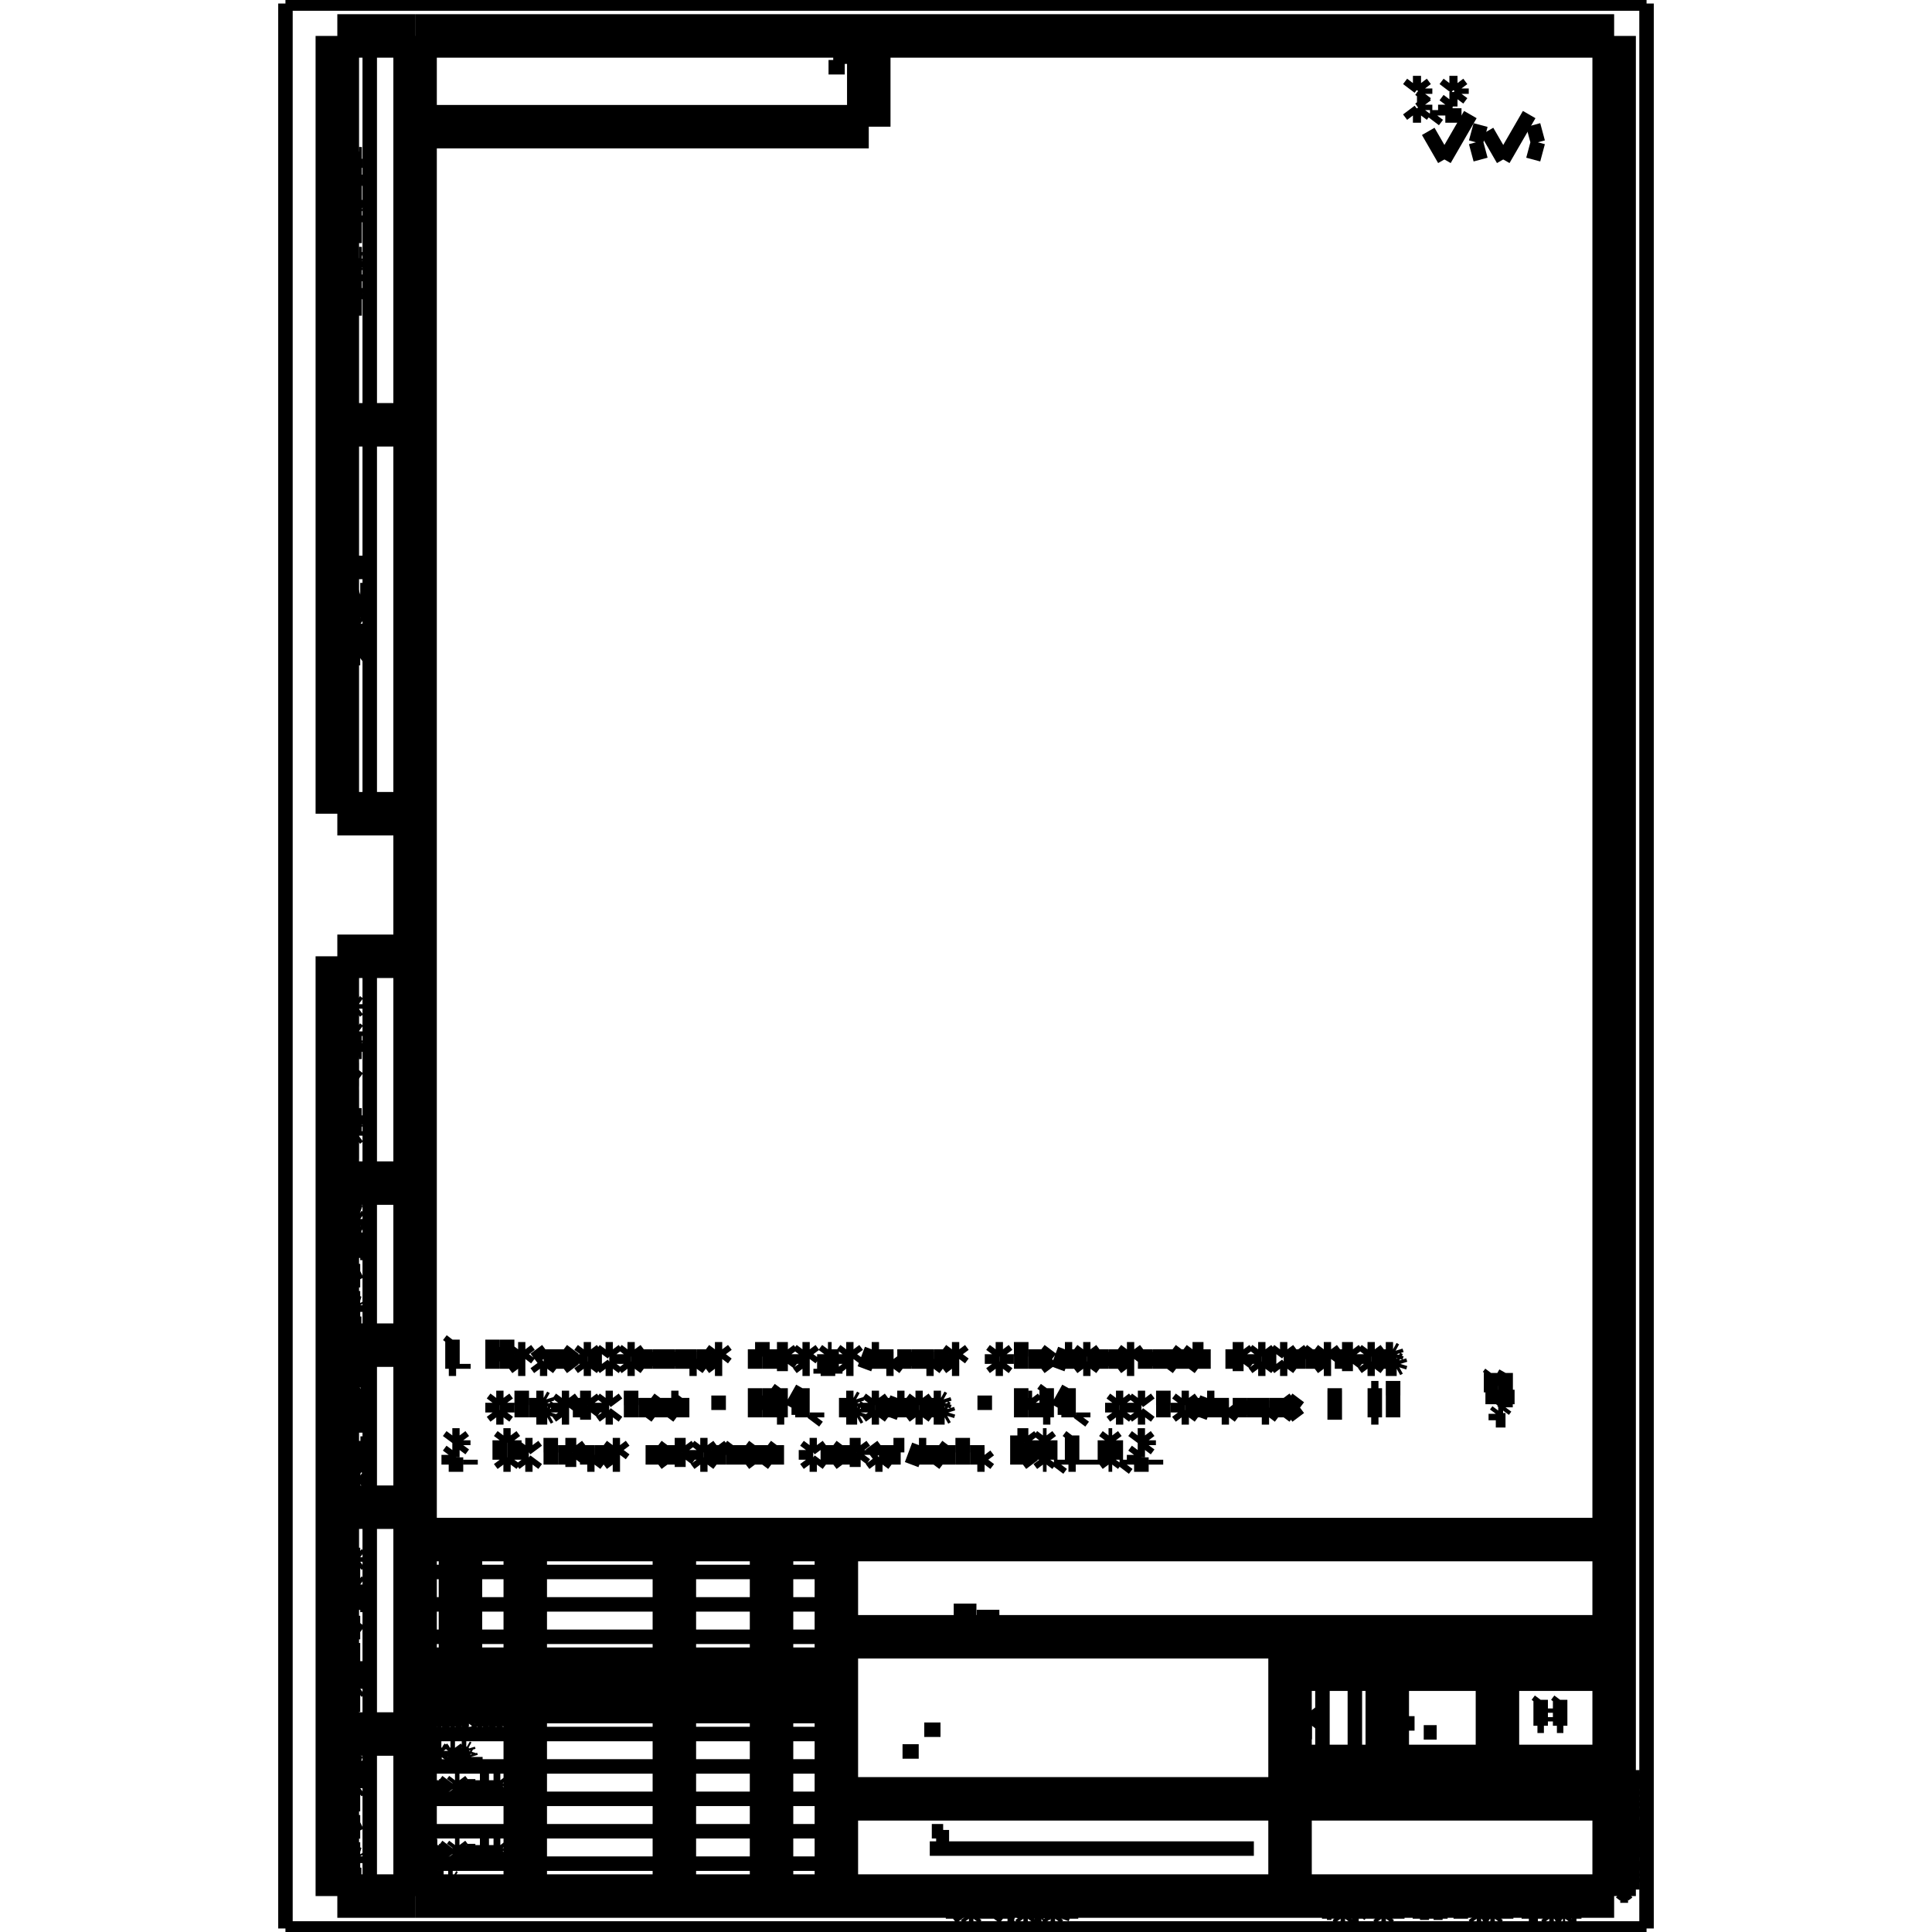 <?xml version="1.0" standalone="no"?><svg xmlns="http://www.w3.org/2000/svg" width="400.000" height="400.000" viewBox="0.0 0.0 400.000 400.000" version="1.1">
  <title>Produce by Acme CAD Converter</title>
  <desc>Produce by Acme CAD Converter</desc>
<g id="0" display="visible">
<g><path d="M85.94 7.44L334.19 7.44"
fill="none" stroke="black" stroke-width="9"/>
</g>
<g><path d="M85.94 7.44L69.84 7.44"
fill="none" stroke="black" stroke-width="9"/>
</g>
<g><path d="M85.94 168.47L69.84 168.47"
fill="none" stroke="black" stroke-width="9"/>
</g>
<g><path d="M85.94 87.95L69.84 87.95"
fill="none" stroke="black" stroke-width="9"/>
</g>
<g><path d="M85.94 197.99L69.84 197.99"
fill="none" stroke="black" stroke-width="9"/>
</g>
<g><path d="M69.84 392.56L69.84 197.99"
fill="none" stroke="black" stroke-width="9"/>
</g>
<g><path d="M85.94 244.95L69.84 244.95"
fill="none" stroke="black" stroke-width="9"/>
</g>
<g><path d="M85.94 278.5L69.84 278.5"
fill="none" stroke="black" stroke-width="9"/>
</g>
<g><path d="M85.94 312.05L69.84 312.05"
fill="none" stroke="black" stroke-width="9"/>
</g>
<g><path d="M85.94 359.01L69.84 359.01"
fill="none" stroke="black" stroke-width="9"/>
</g>
<g><path d="M85.94 392.56L69.84 392.56"
fill="none" stroke="black" stroke-width="9"/>
</g>
<g><path d="M334.19 392.56L85.94 392.56"
fill="none" stroke="black" stroke-width="9"/>
</g>
<g><path d="M95.33 352.3L95.33 318.75"
fill="none" stroke="black" stroke-width="9"/>
</g>
<g><path d="M108.75 392.56L108.75 318.75"
fill="none" stroke="black" stroke-width="9"/>
</g>
<g><path d="M139.62 392.56L139.62 318.75"
fill="none" stroke="black" stroke-width="9"/>
</g>
<g><path d="M159.74 392.56L159.74 318.75"
fill="none" stroke="black" stroke-width="9"/>
</g>
<g><path d="M173.16 392.56L173.16 318.75"
fill="none" stroke="black" stroke-width="9"/>
</g>
<g><path d="M173.16 338.88L85.94 338.88"
fill="none" stroke="black" stroke-width="3"/>
</g>
<g><path d="M173.16 332.17L85.94 332.17"
fill="none" stroke="black" stroke-width="3"/>
</g>
<g><path d="M173.16 325.46L85.94 325.46"
fill="none" stroke="black" stroke-width="3"/>
</g>
<g><path d="M173.16 345.59L85.94 345.59"
fill="none" stroke="black" stroke-width="9"/>
</g>
<g><path d="M173.16 352.3L85.94 352.3"
fill="none" stroke="black" stroke-width="9"/>
</g>
<g><path d="M173.16 359.01L85.94 359.01"
fill="none" stroke="black" stroke-width="3"/>
</g>
<g><path d="M173.16 365.72L85.94 365.72"
fill="none" stroke="black" stroke-width="3"/>
</g>
<g><path d="M173.16 379.14L85.94 379.14"
fill="none" stroke="black" stroke-width="3"/>
</g>
<g><path d="M173.16 385.85L85.94 385.85"
fill="none" stroke="black" stroke-width="3"/>
</g>
<g><path d="M76.55 392.56L76.55 197.99"
fill="none" stroke="black" stroke-width="3"/>
</g>
<g><path d="M160.41 351.27L160.41 350.69M160.41 350.69L162.59 350.69M162.59 350.69L162.59 347.2M162.59 347.2L161.72 347.2M161.72 347.2L160.85 349.53M160.85 349.53L160.85 350.69M160.85 350.69L163.03 350.69M163.03 350.69L163.03 351.27M163.9 350.11L163.9 348.95M163.9 348.95L164.34 348.36M164.34 348.36L165.21 348.36M165.21 348.36L165.65 348.95M165.65 348.95L165.65 348.36M165.65 348.36L165.65 350.69M165.65 350.69L165.65 350.11M165.65 350.11L165.21 350.69M165.21 350.69L164.34 350.69M164.34 350.69L163.9 350.11M167.39 350.69L167.39 348.36M167.39 348.36L166.52 348.36M166.52 348.36L168.26 348.36M169.14 350.11L169.14 348.95M169.14 348.95L169.57 348.36M169.57 348.36L170.44 348.36M170.44 348.36L170.88 348.95M170.88 348.95L170.88 348.36M170.88 348.36L170.88 350.69M170.88 350.69L170.88 350.11M170.88 350.11L170.44 350.69M170.44 350.69L169.57 350.69M169.57 350.69L169.14 350.11"
fill="none" stroke="black" stroke-width="3"/>
</g>
<g><path d="M334.19 338.88L173.16 338.88"
fill="none" stroke="black" stroke-width="9"/>
</g>
<g><path d="M334.19 372.43L173.16 372.43"
fill="none" stroke="black" stroke-width="9"/>
</g>
<g><path d="M267.09 392.56L267.09 338.88"
fill="none" stroke="black" stroke-width="9"/>
</g>
<g><path d="M334.19 345.59L267.09 345.59"
fill="none" stroke="black" stroke-width="9"/>
</g>
<g><path d="M334.19 365.72L267.09 365.72"
fill="none" stroke="black" stroke-width="9"/>
</g>
<g><path d="M334.19 7.44L334.19 392.56"
fill="none" stroke="black" stroke-width="9"/>
</g>
<g><path d="M293.93 372.43L293.93 365.72"
fill="none" stroke="black" stroke-width="9"/>
</g>
<g><path d="M287.22 365.72L287.22 338.88"
fill="none" stroke="black" stroke-width="9"/>
</g>
<g><path d="M310.03 365.72L310.03 338.88"
fill="none" stroke="black" stroke-width="9"/>
</g>
<g><path d="M273.8 365.72L273.8 345.59"
fill="none" stroke="black" stroke-width="3"/>
</g>
<g><path d="M280.51 365.72L280.51 345.59"
fill="none" stroke="black" stroke-width="3"/>
</g>
<g><path d="M59.1 0.73L340.9 0.73"
fill="none" stroke="black" stroke-width="3"/>
</g>
<g><path d="M340.9 0.73L340.9 399.27"
fill="none" stroke="black" stroke-width="3"/>
</g>
<g><path d="M340.9 399.27L59.1 399.27"
fill="none" stroke="black" stroke-width="3"/>
</g>
<g><path d="M76.55 168.47L76.55 7.44"
fill="none" stroke="black" stroke-width="3"/>
</g>
<g><path d="M85.94 392.56L85.94 7.44"
fill="none" stroke="black" stroke-width="9"/>
</g>
<g><path d="M69.84 168.47L69.84 7.44"
fill="none" stroke="black" stroke-width="9"/>
</g>
<g><path d="M59.1 399.27L59.1 0.73"
fill="none" stroke="black" stroke-width="3"/>
</g>
<g><path d="M85.94 26.23L179.87 26.23"
fill="none" stroke="black" stroke-width="9"/>
</g>
<g><path d="M179.87 26.23L179.87 7.44"
fill="none" stroke="black" stroke-width="9"/>
</g>
<g><path d="M334.19 318.75L85.94 318.75"
fill="none" stroke="black" stroke-width="9"/>
</g>
<g><path d="M173.16 372.43L85.94 372.43"
fill="none" stroke="black" stroke-width="3"/>
</g>
<g><path d="M291.08 343.85L291.08 340.1M291.08 340.1L292.02 342.6M292.02 342.6L292.96 340.1M292.96 340.1L292.96 343.85M293.9 343.23L293.9 341.98M293.9 341.98L294.37 341.35M294.37 341.35L295.31 341.35M295.31 341.35L295.78 341.98M295.78 341.98L295.78 341.35M295.78 341.35L295.78 343.85M295.78 343.85L295.78 343.23M295.78 343.23L295.31 343.85M295.31 343.85L294.37 343.85M294.37 343.85L293.9 343.23M298.6 343.23L298.13 343.85M298.13 343.85L297.19 343.85M297.19 343.85L296.72 343.23M296.72 343.23L296.72 341.98M296.72 341.98L297.19 341.35M297.19 341.35L298.13 341.35M298.13 341.35L298.6 341.98M301.41 343.23L300.94 343.85M300.94 343.85L300 343.85M300 343.85L299.54 343.23M299.54 343.23L299.54 341.98M299.54 341.98L300 341.35M300 341.35L300.94 341.35M300.94 341.35L301.41 341.98M302.35 343.23L302.35 341.98M302.35 341.98L302.82 341.35M302.82 341.35L303.76 341.35M303.76 341.35L304.23 341.98M304.23 341.98L304.23 341.35M304.23 341.35L304.23 343.85M304.23 343.85L304.23 343.23M304.23 343.23L303.76 343.85M303.76 343.85L302.82 343.85M302.82 343.85L302.35 343.23"
fill="none" stroke="black" stroke-width="3"/>
</g>
<g><path d="M310.82 343.93L310.82 340.18M310.82 340.18L311.76 342.68M311.76 342.68L312.7 340.18M312.7 340.18L312.7 343.93M313.64 343.31L313.64 342.05M313.64 342.05L314.11 341.43M314.11 341.43L315.04 341.43M315.04 341.43L315.51 342.05M315.51 342.05L315.51 341.43M315.51 341.43L315.51 343.93M315.51 343.93L315.51 343.31M315.51 343.31L315.04 343.93M315.04 343.93L314.11 343.93M314.11 343.93L313.64 343.31M318.33 343.31L317.86 343.93M317.86 343.93L316.92 343.93M316.92 343.93L316.45 343.31M316.45 343.31L316.45 342.05M316.45 342.05L316.92 341.43M316.92 341.43L317.86 341.43M317.86 341.43L318.33 342.05M319.27 343.93L319.27 341.43M319.27 341.43L319.27 343.93M319.27 343.93L320.21 343.93M320.21 343.93L320.21 342.68M320.21 342.68L320.21 343.93M320.21 343.93L321.15 343.93M321.15 343.93L321.15 341.43M323.03 343.93L323.03 341.43M323.03 341.43L322.09 341.43M322.09 341.43L323.97 341.43M324.91 343.31L324.91 342.05M324.91 342.05L325.38 341.43M325.38 341.43L326.32 341.43M326.32 341.43L326.79 342.05M326.79 342.05L326.79 341.43M326.79 341.43L326.79 343.93M326.79 343.93L326.79 343.31M326.79 343.31L326.32 343.93M326.32 343.93L325.38 343.93M325.38 343.93L324.91 343.31M329.13 341.43L327.73 341.43M327.73 341.43L327.73 343.93M327.73 343.93L329.13 343.93M329.13 343.93L329.6 343.31M329.6 343.31L329.13 342.68M329.13 342.68L327.73 342.68"
fill="none" stroke="black" stroke-width="3"/>
</g>
<g><path d="M318.31 352.83L318.98 351.93M318.98 351.93L318.98 357.3M318.31 357.3L319.65 357.3M321 353.72L321 354.61M321 355.51L321 356.4M322.34 352.83L323.01 351.93M323.01 351.93L323.01 357.3M322.34 357.3L323.68 357.3"
fill="none" stroke="black" stroke-width="3"/>
</g>
<g><path d="M294.77 358.67L297.45 358.67"
fill="none" stroke="black" stroke-width="3"/>
</g>
<g><path d="M268.93 358.59L271.62 358.59"
fill="none" stroke="black" stroke-width="3"/>
</g>
<g><path d="M269.34 370.64L269.81 370.64M269.81 370.64L271.22 366.88M271.22 366.88L271.69 366.88M271.69 366.88L271.69 370.64M272.63 368.14L272.63 370.64M272.63 370.64L274.51 368.14M274.51 368.14L274.51 370.64M277.33 370.01L276.86 370.64M276.86 370.64L275.92 370.64M275.92 370.64L275.45 370.01M275.45 370.01L275.45 368.76M275.45 368.76L275.92 368.14M275.92 368.14L276.86 368.14M276.86 368.14L277.33 368.76M279.21 370.64L279.21 368.14M279.21 368.14L278.27 368.14M278.27 368.14L280.14 368.14"
fill="none" stroke="black" stroke-width="3"/>
</g>
<g><path d="M296.11 370.44L296.58 370.44M296.58 370.44L297.99 366.68M297.99 366.68L298.46 366.68M298.46 366.68L298.46 370.44M299.4 367.93L299.4 370.44M299.4 370.44L301.27 367.93M301.27 367.93L301.27 370.44M304.09 369.81L303.62 370.44M303.62 370.44L302.68 370.44M302.68 370.44L302.21 369.81M302.21 369.81L302.21 368.56M302.21 368.56L302.68 367.93M302.68 367.93L303.62 367.93M303.62 367.93L304.09 368.56M305.97 370.44L305.97 367.93M305.97 367.93L305.03 367.93M305.03 367.93L306.91 367.93M307.85 369.81L307.85 368.56M307.85 368.56L308.32 367.93M308.32 367.93L309.26 367.93M309.26 367.93L309.73 368.56M309.73 368.56L309.73 369.81M309.73 369.81L309.26 370.44M309.26 370.44L308.32 370.44M308.32 370.44L307.85 369.81M310.67 370.44L310.67 367.93M310.67 367.93L311.61 367.93M311.61 369.19L310.67 369.19M310.67 369.19L312.08 369.19M312.08 370.44L310.67 370.44M311.61 369.19L311.94 369M311.94 369L312.08 368.56M312.08 368.56L311.94 368.12M311.94 368.12L311.61 367.93M312.08 370.44L312.41 370.26M312.41 370.26L312.55 369.81M312.55 369.81L312.41 369.37M312.41 369.37L312.08 369.19"
fill="none" stroke="black" stroke-width="3"/>
</g>
<g><path d="M270.19 389.86L273.55 389.86"
fill="none" stroke="black" stroke-width="3"/>
</g>
<g><path d="M192.5 382.73L259.6 382.73"
fill="none" stroke="black" stroke-width="3"/>
</g>
<g><path d="M174.71 384.61L177.06 384.61"
fill="none" stroke="black" stroke-width="3"/>
</g>
<g><path d="M192.92 379.14L195.27 379.14"
fill="none" stroke="black" stroke-width="3"/>
</g>
<g><path d="M192.92 389.93L195.27 389.93"
fill="none" stroke="black" stroke-width="3"/>
</g>
<g><path d="M186.86 362.62L190.21 362.62"
fill="none" stroke="black" stroke-width="3"/>
</g>
<g><path d="M197.46 333.51L202.16 333.51"
fill="none" stroke="black" stroke-width="3"/>
</g>
<g><path d="M197.32 397.25L197.32 393.5M199.19 393.5L197.79 395.38M197.79 395.38L197.32 395.38M197.79 395.38L199.19 397.25M200.13 396.63L200.13 395.38M200.13 395.38L200.6 394.75M200.6 394.75L201.54 394.75M201.54 394.75L202.01 395.38M202.01 395.38L202.01 396.63M202.01 396.63L201.54 397.25M201.54 397.25L200.6 397.25M200.6 397.25L200.13 396.63M202.95 397.25L202.95 394.75M202.95 394.75L204.83 394.75M204.83 394.75L204.83 397.25M205.77 394.75L205.77 397.25M205.77 397.25L207.65 394.75M207.65 394.75L207.65 397.25M208.59 397.25L208.59 394.75M208.59 394.75L210 394.75M210 394.75L210.47 395.38M210.47 395.38L210.47 396M210.47 396L210 396.63M210 396.63L208.59 396.63M211.41 396.63L211.41 395.38M211.41 395.38L211.88 394.75M211.88 394.75L212.81 394.75M212.81 394.75L213.28 395.38M213.28 395.38L213.28 396.63M213.28 396.63L212.81 397.25M212.81 397.25L211.88 397.25M211.88 397.25L211.41 396.63M214.22 397.25L214.22 394.75M214.22 394.75L215.16 394.75M215.16 396L214.22 396M214.22 396L215.63 396M215.63 397.25L214.22 397.25M215.16 396L215.5 395.82M215.5 395.82L215.63 395.38M215.63 395.38L215.5 394.93M215.5 394.93L215.16 394.75M215.63 397.25L215.96 397.07M215.96 397.07L216.1 396.63M216.1 396.63L215.96 396.18M215.96 396.18L215.63 396M217.04 396.63L217.04 395.38M217.04 395.38L217.51 394.75M217.51 394.75L218.45 394.75M218.45 394.75L218.92 395.38M218.92 395.38L218.92 394.75M218.92 394.75L218.92 397.25M218.92 397.25L218.92 396.63M218.92 396.63L218.45 397.25M218.45 397.25L217.51 397.25M217.51 397.25L217.04 396.63M219.86 397.25L220.8 394.75M220.8 394.75L221.74 394.75M221.74 394.75L221.74 397.25"
fill="none" stroke="black" stroke-width="3"/>
</g>
<g><path d="M174.9 13.92L171.54 13.92"
fill="none" stroke="black" stroke-width="3"/>
</g>
<g><path d="M74.92 63.87L71.17 63.87M71.17 63.87L71.17 61.99M71.17 61.99L74.92 61.99M73.67 61.05L73.67 59.64M73.67 59.64L73.05 59.17M73.05 59.17L72.42 59.64M72.42 59.64L72.42 60.58M72.42 60.58L73.05 61.05M73.05 61.05L74.3 61.05M74.3 61.05L74.92 60.58M74.92 60.58L74.92 59.64M74.92 58.23L72.42 58.23M72.42 58.23L72.42 56.83M72.42 56.83L73.05 56.36M73.05 56.36L73.67 56.36M73.67 56.36L74.3 56.83M74.3 56.83L74.3 58.23M74.92 55.42L72.42 55.42M72.42 55.42L72.42 54.48M73.67 54.48L73.67 55.42M73.67 55.42L73.67 54.01M74.92 54.01L74.92 55.42M73.67 54.48L73.49 54.15M73.49 54.15L73.05 54.01M73.05 54.01L72.6 54.15M72.6 54.15L72.42 54.48M74.92 54.01L74.74 53.68M74.74 53.68L74.3 53.54M74.3 53.54L73.86 53.68M73.86 53.68L73.67 54.01M74.92 52.6L74.3 52.6M74.92 48.84L72.42 48.84M72.42 48.84L72.42 46.96M72.42 46.96L74.92 46.96M74.92 46.02L72.42 46.02M72.42 46.02L72.42 44.61M72.42 44.61L73.05 44.14M73.05 44.14L73.67 44.14M73.67 44.14L74.3 44.61M74.3 44.61L74.3 46.02M72.42 43.21L74.92 43.21M74.92 43.21L72.42 41.33M72.42 41.33L74.92 41.33M74.92 40.39L72.42 40.39M72.42 40.39L73.67 39.45M73.67 39.45L72.42 38.51M72.42 38.51L74.92 38.51M73.67 37.57L73.67 36.16M73.67 36.16L73.05 35.69M73.05 35.69L72.42 36.16M72.42 36.16L72.42 37.1M72.42 37.1L73.05 37.57M73.05 37.57L74.3 37.57M74.3 37.57L74.92 37.1M74.92 37.1L74.92 36.16M74.92 34.75L72.42 34.75M72.42 34.75L73.67 34.75M73.67 34.75L73.67 32.87M73.67 32.87L72.42 32.87M72.42 32.87L74.92 32.87M74.92 31.93L74.3 31.93"
fill="none" stroke="black" stroke-width="3"/>
</g>
<g><path d="M74.58 134.38L75.21 134.85M75.21 134.85L75.21 135.79M75.21 135.79L74.58 136.26M74.58 136.26L72.08 136.26M72.08 136.26L71.45 135.79M71.45 135.79L71.45 134.85M71.45 134.85L72.08 134.38M75.21 133.44L72.7 133.44M72.7 133.44L72.7 131.56M72.7 131.56L75.21 131.56M75.21 130.63L72.7 130.63M72.7 130.63L72.7 129.22M72.7 129.22L73.33 128.75M73.33 128.75L73.95 128.75M73.95 128.75L74.58 129.22M74.58 129.22L74.58 130.63M74.58 127.81L73.33 127.81M73.33 127.81L72.7 127.34M72.7 127.34L72.7 126.4M72.7 126.4L73.33 125.93M73.33 125.93L72.7 125.93M72.7 125.93L75.21 125.93M75.21 125.93L74.58 125.93M74.58 125.93L75.21 126.4M75.21 126.4L75.21 127.34M75.21 127.34L74.58 127.81M75.21 124.99L72.7 124.99M72.7 124.99L72.7 124.05M73.95 124.05L73.95 124.99M73.95 124.99L73.95 123.58M75.21 123.58L75.21 124.99M73.95 124.05L73.77 123.72M73.77 123.72L73.33 123.58M73.33 123.58L72.89 123.72M72.89 123.72L72.7 124.05M75.21 123.58L75.02 123.25M75.02 123.25L74.58 123.11M74.58 123.11L74.14 123.25M74.14 123.25L73.95 123.58M75.21 122.17L74.58 122.17M75.21 118.41L71.45 118.41M71.45 118.41L75.21 116.54M75.21 116.54L71.45 116.54"
fill="none" stroke="black" stroke-width="3"/>
</g>
<g><path d="M74.26 238.43L70.5 238.43M70.5 238.43L70.5 236.55M70.5 236.55L74.26 236.55M73.64 235.61L72.38 235.61M72.38 235.61L71.76 235.14M71.76 235.14L71.76 234.2M71.76 234.2L72.38 233.73M72.38 233.73L73.64 233.73M73.64 233.73L74.26 234.2M74.26 234.2L74.26 235.14M74.26 235.14L73.64 235.61M74.89 232.8L74.26 232.8M74.26 232.8L74.26 232.33M74.26 232.33L72.38 232.33M72.38 232.33L71.76 231.86M71.76 231.86L71.76 231.39M71.76 231.39L74.26 231.39M74.26 231.39L74.26 232.33M74.26 232.33L74.26 230.92M74.26 230.92L74.89 230.92M74.26 229.98L71.76 229.98M71.76 229.98L71.76 228.1M71.76 228.1L74.26 228.1M74.26 227.16L73.64 227.16M71.76 223.4L74.26 223.4M74.26 223.4L71.76 221.52M71.76 221.52L74.26 221.52M74.89 217.77L74.26 217.77M74.26 217.77L74.26 217.3M74.26 217.3L72.38 217.3M72.38 217.3L71.76 216.83M71.76 216.83L71.76 216.36M71.76 216.36L74.26 216.36M74.26 216.36L74.26 217.3M74.26 217.3L74.26 215.89M74.26 215.89L74.89 215.89M73.64 214.95L72.38 214.95M72.38 214.95L71.76 214.48M71.76 214.48L71.76 213.54M71.76 213.54L72.38 213.07M72.38 213.07L71.76 213.07M71.76 213.07L74.26 213.07M74.26 213.07L73.64 213.07M73.64 213.07L74.26 213.54M74.26 213.54L74.26 214.48M74.26 214.48L73.64 214.95M74.26 211.19L71.76 211.19M71.76 211.19L71.76 212.13M71.76 212.13L71.76 210.25M73.64 209.31L72.38 209.31M72.38 209.31L71.76 208.84M71.76 208.84L71.76 207.9M71.76 207.9L72.38 207.43M72.38 207.43L71.76 207.43M71.76 207.43L74.26 207.43M74.26 207.43L73.64 207.43M73.64 207.43L74.26 207.9M74.26 207.9L74.26 208.84M74.26 208.84L73.64 209.31"
fill="none" stroke="black" stroke-width="3"/>
</g>
<g><path d="M74.58 277.26L72.08 275.38M72.08 275.38L74.58 275.38M74.58 275.38L70.82 275.38M70.82 277.26L74.58 277.26M74.58 274.44L72.08 274.44M72.08 274.44L73.33 274.44M73.33 274.44L73.33 272.56M73.33 272.56L72.08 272.56M72.08 272.56L74.58 272.56M74.58 271.62L72.08 271.62M72.08 271.62L72.08 270.68M73.33 270.68L73.33 271.62M73.33 271.62L73.33 270.21M74.58 270.21L74.58 271.62M73.33 270.68L73.14 270.35M73.14 270.35L72.7 270.21M72.7 270.21L72.26 270.35M72.26 270.35L72.08 270.68M74.58 270.21L74.4 269.88M74.4 269.88L73.95 269.74M73.95 269.74L73.51 269.88M73.51 269.88L73.33 270.21M74.58 268.8L73.95 268.8M74.58 265.05L70.82 265.05M70.82 265.05L74.58 263.17M74.58 263.17L70.82 263.17M75.21 259.41L74.58 259.41M74.58 259.41L74.58 258.94M74.58 258.94L72.7 258.94M72.7 258.94L72.08 258.47M72.08 258.47L72.08 258M72.08 258L74.58 258M74.58 258L74.58 258.94M74.58 258.94L74.58 257.53M74.58 257.53L75.21 257.53M73.95 256.59L74.58 256.12M74.58 256.12L74.58 255.18M74.58 255.18L73.95 254.71M73.95 254.71L72.08 254.71M72.08 254.71L73.33 254.71M73.33 254.71L73.33 255.65M73.33 255.65L72.08 256.59M72.08 252.37L72.08 253.78M72.08 253.78L74.58 253.78M74.58 253.78L74.58 252.37M74.58 252.37L73.95 251.9M73.95 251.9L73.33 252.37M73.33 252.37L73.33 253.78M74.58 250.96L72.08 250.02M72.08 250.02L72.08 249.08M72.08 249.08L74.58 249.08M74.58 248.14L73.95 248.14"
fill="none" stroke="black" stroke-width="3"/>
</g>
<g><path d="M74.58 352.94L70.82 352.94M70.82 352.94L70.82 351.06M70.82 351.06L74.58 351.06M73.95 350.12L72.7 350.12M72.7 350.12L72.08 349.65M72.08 349.65L72.08 348.71M72.08 348.71L72.7 348.24M72.7 348.24L73.95 348.24M73.95 348.24L74.58 348.71M74.58 348.71L74.58 349.65M74.58 349.65L73.95 350.12M75.21 347.3L74.58 347.3M74.58 347.3L74.58 346.83M74.58 346.83L72.7 346.83M72.7 346.83L72.08 346.36M72.08 346.36L72.08 345.9M72.08 345.9L74.58 345.9M74.58 345.9L74.58 346.83M74.58 346.83L74.58 345.43M74.58 345.43L75.21 345.43M74.58 344.49L72.08 344.49M72.08 344.49L72.08 342.61M72.08 342.61L74.58 342.61M74.58 341.67L73.95 341.67M72.08 337.91L74.58 337.91M74.58 337.91L72.08 336.03M72.08 336.03L74.58 336.03M75.21 332.28L74.58 332.28M74.58 332.28L74.58 331.81M74.58 331.81L72.7 331.81M72.7 331.81L72.08 331.34M72.08 331.34L72.08 330.87M72.08 330.87L74.58 330.87M74.58 330.87L74.58 331.81M74.58 331.81L74.58 330.4M74.58 330.4L75.21 330.4M73.95 329.46L72.7 329.46M72.7 329.46L72.08 328.99M72.08 328.99L72.08 328.05M72.08 328.05L72.7 327.58M72.7 327.58L72.08 327.58M72.08 327.58L74.58 327.58M74.58 327.58L73.95 327.58M73.95 327.58L74.58 328.05M74.58 328.05L74.58 328.99M74.58 328.99L73.95 329.46M74.58 325.7L72.08 325.7M72.08 325.7L72.08 326.64M72.08 326.64L72.08 324.76M73.95 323.82L72.7 323.82M72.7 323.82L72.08 323.35M72.08 323.35L72.08 322.41M72.08 322.41L72.7 321.94M72.7 321.94L72.08 321.94M72.08 321.94L74.58 321.94M74.58 321.94L73.95 321.94M73.95 321.94L74.58 322.41M74.58 322.41L74.58 323.35M74.58 323.35L73.95 323.82"
fill="none" stroke="black" stroke-width="3"/>
</g>
<g><path d="M74.58 391.38L72.08 389.5M72.08 389.5L74.58 389.5M74.58 389.5L70.82 389.5M70.82 391.38L74.58 391.38M74.58 388.56L72.08 388.56M72.08 388.56L73.33 388.56M73.33 388.56L73.33 386.68M73.33 386.68L72.08 386.68M72.08 386.68L74.58 386.68M74.58 385.74L72.08 385.74M72.08 385.74L72.08 384.8M73.33 384.8L73.33 385.74M73.33 385.74L73.33 384.33M74.58 384.33L74.58 385.74M73.33 384.8L73.14 384.47M73.14 384.47L72.7 384.33M72.7 384.33L72.26 384.47M72.26 384.47L72.08 384.8M74.58 384.33L74.4 384M74.4 384L73.95 383.86M73.95 383.86L73.51 384M73.51 384L73.33 384.33M74.58 382.92L73.95 382.92M74.58 379.17L70.82 379.17M70.82 379.17L74.58 377.29M74.58 377.29L70.82 377.29M74.58 373.53L72.08 373.53M72.08 373.53L72.08 371.65M72.08 371.65L74.58 371.65M73.95 370.71L72.7 370.71M72.7 370.71L72.08 370.24M72.08 370.24L72.08 369.3M72.08 369.3L72.7 368.84M72.7 368.84L73.95 368.84M73.95 368.84L74.58 369.3M74.58 369.3L74.58 370.24M74.58 370.24L73.95 370.71M75.21 367.9L74.58 367.9M74.58 367.9L74.58 367.43M74.58 367.43L72.7 367.43M72.7 367.43L72.08 366.96M72.08 366.96L72.08 366.49M72.08 366.49L74.58 366.49M74.58 366.49L74.58 367.43M74.58 367.43L74.58 366.02M74.58 366.02L75.21 366.02M74.58 365.08L72.08 364.14M72.08 364.14L72.08 363.2M72.08 363.2L74.58 363.2M74.58 362.26L73.95 362.26"
fill="none" stroke="black" stroke-width="3"/>
</g>
<g><path d="M86.42 351.28L88.17 348.95M88.17 348.95L88.17 351.28M88.17 351.28L88.17 347.79M86.42 347.79L86.42 351.28M89.04 349.53L89.48 348.95M89.48 348.95L90.35 348.95M90.35 348.95L90.78 349.53M90.78 349.53L90.35 350.11M90.35 350.11L89.91 350.11M89.91 350.11L90.35 350.11M90.35 350.11L90.78 350.7M90.78 350.7L90.35 351.28M90.35 351.28L89.48 351.28M89.48 351.28L89.04 350.7M91.66 351.28L91.66 348.95M91.66 348.95L92.53 350.11M92.53 350.11L93.4 348.95M93.4 348.95L93.4 351.28M94.27 351.28L94.27 350.7"
fill="none" stroke="black" stroke-width="3"/>
</g>
<g><path d="M96.21 351.25L96.65 351.25M96.65 351.25L97.95 347.76M97.95 347.76L98.39 347.76M98.39 347.76L98.39 351.25M99.26 348.92L99.26 351.25M99.26 351.25L101.01 348.92M101.01 348.92L101.01 351.25M103.62 350.67L103.19 351.25M103.19 351.25L102.32 351.25M102.32 351.25L101.88 350.67M101.88 350.67L101.88 349.5M101.88 349.5L102.32 348.92M102.32 348.92L103.19 348.92M103.19 348.92L103.62 349.5M105.37 351.25L105.37 348.92M105.37 348.92L104.5 348.92M104.5 348.92L106.24 348.92M107.11 351.25L107.11 350.67"
fill="none" stroke="black" stroke-width="3"/>
</g>
<g><path d="M113.73 351L113.73 347.51M113.73 347.51L115.48 351M115.48 351L115.48 347.51M118.97 351.58L118.97 351M118.97 351L119.4 351M119.4 351L119.4 349.25M119.4 349.25L119.84 348.67M119.84 348.67L120.27 348.67M120.27 348.67L120.27 351M120.27 351L119.4 351M119.4 351L120.71 351M120.71 351L120.71 351.58M121.58 350.42L121.58 349.25M121.58 349.25L122.02 348.67M122.02 348.67L122.89 348.67M122.89 348.67L123.33 349.25M123.33 349.25L123.33 350.42M123.33 350.42L122.89 351M122.89 351L122.02 351M122.02 351L121.58 350.42M124.2 351L124.2 348.67M124.2 348.67L124.2 349.84M124.2 349.84L125.07 349.84M125.07 349.84L125.94 348.67M125.94 348.67L125.07 349.84M125.07 349.84L125.94 351M126.82 350.42L127.25 351M127.25 351L128.12 351M128.12 351L128.56 350.42M128.56 350.42L128.56 348.67M128.56 348.67L128.56 349.84M128.56 349.84L127.69 349.84M127.69 349.84L126.82 348.67M129.43 351L129.43 348.67M129.43 348.67L130.31 349.84M130.31 349.84L131.18 348.67M131.18 348.67L131.18 351M132.05 351L132.05 350.42"
fill="none" stroke="black" stroke-width="3"/>
</g>
<g><path d="M144.06 350.61L144.06 347.12M144.06 347.12L145.8 347.12M145.8 347.12L145.8 350.61M146.67 350.03L146.67 348.87M146.67 348.87L147.11 348.29M147.11 348.29L147.98 348.29M147.98 348.29L148.42 348.87M148.42 348.87L148.42 350.03M148.42 350.03L147.98 350.61M147.98 350.61L147.11 350.61M147.11 350.61L146.67 350.03M149.29 351.19L149.29 350.61M149.29 350.61L149.73 350.61M149.73 350.61L149.73 348.87M149.73 348.87L150.16 348.29M150.16 348.29L150.6 348.29M150.6 348.29L150.6 350.61M150.6 350.61L149.73 350.61M149.73 350.61L151.03 350.61M151.03 350.61L151.03 351.19M151.91 350.61L151.91 348.29M151.91 348.29L153.65 348.29M153.65 348.29L153.65 350.61M154.52 350.61L154.52 350.03"
fill="none" stroke="black" stroke-width="3"/>
</g>
<g><path d="M269.44 343.77L269.91 343.77M269.91 343.77L271.32 340.02M271.32 340.02L271.79 340.02M271.79 340.02L271.79 343.77M272.73 341.27L272.73 343.77M272.73 343.77L274.61 341.27M274.61 341.27L274.61 343.77M276.49 343.77L276.49 341.27M276.49 341.27L275.55 341.27M275.55 341.27L277.43 341.27M278.37 342.52L279.78 342.52M279.78 342.52L280.25 341.9M280.25 341.9L279.78 341.27M279.78 341.27L278.84 341.27M278.84 341.27L278.37 341.9M278.37 341.9L278.37 343.15M278.37 343.15L278.84 343.77M278.84 343.77L279.78 343.77M281.18 343.77L281.18 341.27M281.18 341.27L282.59 341.27M282.59 341.27L283.06 341.9M283.06 341.9L283.06 342.52M283.06 342.52L282.59 343.15M282.59 343.15L281.18 343.15M284 343.77L284 343.15"
fill="none" stroke="black" stroke-width="3"/>
</g>
<g><path d="M269.23 371L269.7 371M269.7 371L271.11 367.24M271.11 367.24L271.58 367.24M271.58 367.24L271.58 371M272.52 368.49L272.52 371M272.52 371L274.39 368.49M274.39 368.49L274.39 371M277.21 370.37L276.74 371M276.74 371L275.8 371M275.8 371L275.33 370.37M275.33 370.37L275.33 369.12M275.33 369.12L275.8 368.49M275.8 368.49L276.74 368.49M276.74 368.49L277.21 369.12M279.09 371L279.09 368.49M279.09 368.49L278.15 368.49M278.15 368.49L280.03 368.49"
fill="none" stroke="black" stroke-width="3"/>
</g>
<g><path d="M296.14 370.88L296.61 370.88M296.61 370.88L298.02 367.13M298.02 367.13L298.49 367.13M298.49 367.13L298.49 370.88M299.43 368.38L299.43 370.88M299.43 370.88L301.3 368.38M301.3 368.38L301.3 370.88M304.12 370.26L303.65 370.88M303.65 370.88L302.71 370.88M302.71 370.88L302.24 370.26M302.24 370.26L302.24 369M302.24 369L302.71 368.38M302.71 368.38L303.65 368.38M303.65 368.38L304.12 369M306 370.88L306 368.38M306 368.38L305.06 368.38M305.06 368.38L306.94 368.38M307.88 370.26L307.88 369M307.88 369L308.35 368.38M308.35 368.38L309.29 368.38M309.29 368.38L309.76 369M309.76 369L309.76 370.26M309.76 370.26L309.29 370.88M309.29 370.88L308.35 370.88M308.35 370.88L307.88 370.26M310.7 370.88L310.7 368.38M310.7 368.38L311.64 368.38M311.64 369.63L310.7 369.63M310.7 369.63L312.11 369.63M312.11 370.88L310.7 370.88M311.64 369.63L311.97 369.45M311.97 369.45L312.11 369M312.11 369L311.97 368.56M311.97 368.56L311.64 368.38M312.11 370.88L312.44 370.7M312.44 370.7L312.58 370.26M312.58 370.26L312.44 369.81M312.44 369.81L312.11 369.63"
fill="none" stroke="black" stroke-width="3"/>
</g>
<g><path d="M291.43 343.77L291.43 340.02M291.43 340.02L292.37 342.52M292.37 342.52L293.31 340.02M293.31 340.02L293.31 343.77M294.25 343.15L294.25 341.9M294.25 341.9L294.72 341.27M294.72 341.27L295.66 341.27M295.66 341.27L296.13 341.9M296.13 341.9L296.13 341.27M296.13 341.27L296.13 343.77M296.13 343.77L296.13 343.15M296.13 343.15L295.66 343.77M295.66 343.77L294.72 343.77M294.72 343.77L294.25 343.15M298.94 343.15L298.47 343.77M298.47 343.77L297.54 343.77M297.54 343.77L297.07 343.15M297.07 343.15L297.07 341.9M297.07 341.9L297.54 341.27M297.54 341.27L298.47 341.27M298.47 341.27L298.94 341.9M301.76 343.15L301.29 343.77M301.29 343.77L300.35 343.77M300.35 343.77L299.88 343.15M299.88 343.15L299.88 341.9M299.88 341.9L300.35 341.27M300.35 341.27L301.29 341.27M301.29 341.27L301.76 341.9M302.7 343.15L302.7 341.9M302.7 341.9L303.17 341.27M303.17 341.27L304.11 341.27M304.11 341.27L304.58 341.9M304.58 341.9L304.58 341.27M304.58 341.27L304.58 343.77M304.58 343.77L304.58 343.15M304.58 343.15L304.11 343.77M304.11 343.77L303.17 343.77M303.17 343.77L302.7 343.15"
fill="none" stroke="black" stroke-width="3"/>
</g>
<g><path d="M310.92 343.77L310.92 340.02M310.92 340.02L311.86 342.52M311.86 342.52L312.8 340.02M312.8 340.02L312.8 343.77M313.73 343.15L313.73 341.9M313.73 341.9L314.2 341.27M314.2 341.27L315.14 341.27M315.14 341.27L315.61 341.9M315.61 341.9L315.61 341.27M315.61 341.27L315.61 343.77M315.61 343.77L315.61 343.15M315.61 343.15L315.14 343.77M315.14 343.77L314.2 343.77M314.2 343.77L313.73 343.15M318.43 343.15L317.96 343.77M317.96 343.77L317.02 343.77M317.02 343.77L316.55 343.15M316.55 343.15L316.55 341.9M316.55 341.9L317.02 341.27M317.02 341.27L317.96 341.27M317.96 341.27L318.43 341.9M319.37 343.77L319.37 341.27M319.37 341.27L319.37 343.77M319.37 343.77L320.31 343.77M320.31 343.77L320.31 342.52M320.31 342.52L320.31 343.77M320.31 343.77L321.25 343.77M321.25 343.77L321.25 341.27M323.13 343.77L323.13 341.27M323.13 341.27L322.19 341.27M322.19 341.27L324.07 341.27M325.01 343.15L325.01 341.9M325.01 341.9L325.48 341.27M325.48 341.27L326.42 341.27M326.42 341.27L326.88 341.9M326.88 341.9L326.88 341.27M326.88 341.27L326.88 343.77M326.88 343.77L326.88 343.15M326.88 343.15L326.42 343.77M326.42 343.77L325.48 343.77M325.48 343.77L325.01 343.15M329.23 341.27L327.82 341.27M327.82 341.27L327.82 343.77M327.82 343.77L329.23 343.77M329.23 343.77L329.7 343.15M329.7 343.15L329.23 342.52M329.23 342.52L327.82 342.52"
fill="none" stroke="black" stroke-width="3"/>
</g>
<g><path d="M92.9 298.2L93.65 297.19M93.65 297.19L95.16 297.19M95.16 297.19L95.91 298.2M95.91 298.2L95.91 299.2M95.91 299.2L95.16 300.21M95.16 300.21L93.65 300.21M93.65 300.21L92.9 301.22M92.9 301.22L92.9 303.23M92.9 303.23L95.91 303.23M97.42 303.23L97.42 302.22M103.46 302.22L103.46 298.2M103.46 298.2L104.22 297.19M104.22 297.19L105.73 297.19M105.73 297.19L106.48 298.2M106.48 298.2L106.48 302.22M106.48 302.22L105.73 303.23M105.73 303.23L104.22 303.23M104.22 303.23L103.46 302.22M111.01 302.22L110.26 303.23M110.26 303.23L108.75 303.23M108.75 303.23L107.99 302.22M107.99 302.22L107.99 300.21M107.99 300.21L108.75 299.2M108.75 299.2L110.26 299.2M110.26 299.2L111.01 300.21M114.03 303.23L114.03 299.2M114.03 299.2L112.52 299.2M112.52 299.2L115.54 299.2M117.05 303.23L117.05 299.2M117.05 299.2L119.31 299.2M119.31 299.2L120.07 300.21M120.07 300.21L120.07 301.22M120.07 301.22L119.31 302.22M119.31 302.22L117.05 302.22M121.58 303.23L121.58 299.2M121.58 299.2L121.58 301.22M121.58 301.22L123.09 301.22M123.09 301.22L123.84 302.22M123.84 302.22L123.09 303.23M123.09 303.23L121.58 303.23M124.6 303.23L124.6 299.2M126.11 301.22L128.37 301.22M128.37 301.22L129.13 300.21M129.13 300.21L128.37 299.2M128.37 299.2L126.86 299.2M126.86 299.2L126.11 300.21M126.11 300.21L126.11 302.22M126.11 302.22L126.86 303.23M126.86 303.23L128.37 303.23M135.16 303.23L135.16 299.2M135.16 299.2L135.16 301.22M135.16 301.22L136.67 301.22M136.67 301.22L138.18 299.2M138.18 299.2L136.67 301.22M136.67 301.22L138.18 303.23M139.69 303.23L139.69 299.2M139.69 299.2L141.96 299.2M141.96 299.2L142.71 300.21M142.71 300.21L142.71 301.22M142.71 301.22L141.96 302.22M141.96 302.22L139.69 302.22M144.22 302.22L144.22 300.21M144.22 300.21L144.98 299.2M144.98 299.2L146.49 299.2M146.49 299.2L147.24 300.21M147.24 300.21L147.24 302.22M147.24 302.22L146.49 303.23M146.49 303.23L144.98 303.23M144.98 303.23L144.22 302.22M148.75 303.23L148.75 299.2M148.75 299.2L150.26 301.22M150.26 301.22L151.77 299.2M151.77 299.2L151.77 303.23M153.28 303.23L153.28 299.2M153.28 299.2L153.28 301.22M153.28 301.22L154.79 301.22M154.79 301.22L156.3 299.2M156.3 299.2L154.79 301.22M154.79 301.22L156.3 303.23M157.81 299.2L157.81 303.23M157.81 303.23L160.83 299.2M160.83 299.2L160.83 303.23M169.88 302.22L169.13 303.23M169.13 303.23L167.62 303.23M167.62 303.23L166.87 302.22M166.87 302.22L166.87 300.21M166.87 300.21L167.62 299.2M167.62 299.2L169.13 299.2M169.13 299.2L169.88 300.21M171.39 303.23L171.39 299.2M171.39 299.2L171.39 301.22M171.39 301.22L172.9 301.22M172.9 301.22L174.41 299.2M174.41 299.2L172.9 301.22M172.9 301.22L174.41 303.23M175.92 303.23L175.92 299.2M175.92 299.2L178.19 299.2M178.19 299.2L178.94 300.21M178.94 300.21L178.94 301.22M178.94 301.22L178.19 302.22M178.19 302.22L175.92 302.22M180.45 302.22L181.21 303.23M181.21 303.23L182.72 303.23M182.72 303.23L183.47 302.22M183.47 302.22L183.47 299.2M183.47 299.2L183.47 301.22M183.47 301.22L181.96 301.22M181.96 301.22L180.45 299.2M184.98 303.23L184.98 299.2M184.98 299.2L187.24 299.2M188.75 303.23L190.26 299.2M190.26 299.2L191.77 299.2M191.77 299.2L191.77 303.23M193.28 299.2L193.28 303.23M193.28 303.23L196.3 299.2M196.3 299.2L196.3 303.23M199.32 303.23L199.32 299.2M199.32 299.2L197.81 299.2M197.81 299.2L200.83 299.2M202.34 303.23L202.34 299.2M202.34 299.2L202.34 301.22M202.34 301.22L203.85 301.22M203.85 301.22L204.61 302.22M204.61 302.22L203.85 303.23M203.85 303.23L202.34 303.23M210.64 303.23L210.64 297.19M210.64 297.19L212.91 297.19M212.91 297.19L213.66 298.2M213.66 298.2L213.66 299.2M213.66 299.2L212.91 300.21M212.91 300.21L210.64 300.21M211.4 300.21L213.66 303.23M215.93 303.23L215.17 302.22M215.17 302.22L215.17 298.2M215.17 298.2L215.93 297.19M215.93 297.19L216.68 297.19M216.68 297.19L217.44 298.2M217.44 298.2L217.44 302.22M217.44 302.22L216.68 303.23M216.68 303.23L215.93 303.23M219.7 302.22L219.7 303.23M219.7 303.23L218.95 304.23M221.21 298.2L221.97 297.19M221.97 297.19L221.97 303.23M221.21 303.23L222.72 303.23M224.23 303.23L224.23 302.22M225.74 303.23L225.74 302.22M227.25 303.23L227.25 302.22M229.51 303.23L228.76 302.22M228.76 302.22L228.76 298.2M228.76 298.2L229.51 297.19M229.51 297.19L230.27 297.19M230.27 297.19L231.02 298.2M231.02 298.2L231.02 302.22M231.02 302.22L230.27 303.23M230.27 303.23L229.51 303.23M233.29 302.22L233.29 303.23M233.29 303.23L232.53 304.23M234.8 298.2L235.55 297.19M235.55 297.19L237.06 297.19M237.06 297.19L237.82 298.2M237.82 298.2L237.82 299.2M237.82 299.2L237.06 300.21M237.06 300.21L235.55 300.21M235.55 300.21L234.8 301.22M234.8 301.22L234.8 303.23M234.8 303.23L237.82 303.23M239.33 303.23L239.33 302.22"
fill="none" stroke="black" stroke-width="3"/>
</g>
<g><path d="M191.36 358.12L194.72 358.12"
fill="none" stroke="black" stroke-width="3"/>
</g>
<g><path d="M202.21 334.79L206.91 334.79"
fill="none" stroke="black" stroke-width="3"/>
</g>
<g><path d="M175.86 11.73L172.51 11.73"
fill="none" stroke="black" stroke-width="3"/>
</g>
<g><path d="M288.33 371L290.21 371"
fill="none" stroke="black" stroke-width="3"/>
</g>
<g><path d="M327.52 371L329.4 371"
fill="none" stroke="black" stroke-width="3"/>
</g>
<g><path d="M269.71 356.3L269.71 355.04M269.71 355.04L270.18 354.42M270.18 354.42L271.12 354.42M271.12 354.42L271.59 355.04M271.59 355.04L271.59 354.42M271.59 354.42L271.59 356.92M271.59 356.92L271.59 356.3M271.59 356.3L271.12 356.92M271.12 356.92L270.18 356.92M270.18 356.92L269.71 356.3"
fill="none" stroke="black" stroke-width="3"/>
</g>
<g><path d="M290.99 356.81L292.87 356.81"
fill="none" stroke="black" stroke-width="3"/>
</g>
<g><path d="M193.7 389.71L196.38 389.71"
fill="none" stroke="black" stroke-width="3"/>
</g>
<g><path d="M193.82 380.37L196.5 380.37"
fill="none" stroke="black" stroke-width="3"/>
</g>
<g><path d="M174.65 384.42L177.33 384.42"
fill="none" stroke="black" stroke-width="3"/>
</g>
<g><path d="M291.69 18.31L292.53 17.2M292.53 17.2L294.21 17.2M294.21 17.2L295.05 18.31M295.05 18.31L295.05 19.43M295.05 19.43L294.21 20.55M294.21 20.55L293.37 20.55M294.21 20.55L295.05 21.67M295.05 21.67L295.05 22.79M295.05 22.79L294.21 23.91M294.21 23.91L292.53 23.91M292.53 23.91L291.69 22.79M297.56 22.79L297.56 23.91M297.56 23.91L296.72 25.02M299.24 18.31L300.08 17.2M300.08 17.2L301.76 17.2M301.76 17.2L302.59 18.31M302.59 18.31L302.59 19.43M302.59 19.43L301.76 20.55M301.76 20.55L300.08 20.55M300.08 20.55L299.24 21.67M299.24 21.67L299.24 23.91M299.24 23.91L302.59 23.91"
fill="none" stroke="black" stroke-width="3"/>
</g>
<g><path d="M306.54 25.89L305.58 29.46M305.58 29.46L306.54 33.04"
fill="none" stroke="black" stroke-width="3"/>
</g>
<g><path d="M299.05 33.01L304.42 23.72"
fill="none" stroke="black" stroke-width="3"/>
</g>
<g><path d="M311.23 33.01L316.6 23.72"
fill="none" stroke="black" stroke-width="3"/>
</g>
<g><path d="M311.23 33.01L307.87 27.2"
fill="none" stroke="black" stroke-width="3"/>
</g>
<g><path d="M299.05 33.01L295.7 27.2"
fill="none" stroke="black" stroke-width="3"/>
</g>
<g><path d="M317.44 33.04L318.4 29.46M318.4 29.46L317.44 25.89"
fill="none" stroke="black" stroke-width="3"/>
</g>
<g><path d="M160.49 351.04L160.49 350.48M160.49 350.48L162.58 350.48M162.58 350.48L162.58 347.12M162.58 347.12L161.75 347.12M161.75 347.12L160.91 349.36M160.91 349.36L160.91 350.48M160.91 350.48L163 350.48M163 350.48L163 351.04M163.84 349.92L163.84 348.8M163.84 348.8L164.26 348.24M164.26 348.24L165.1 348.24M165.1 348.24L165.52 348.8M165.52 348.8L165.52 348.24M165.52 348.24L165.52 350.48M165.52 350.48L165.52 349.92M165.52 349.92L165.1 350.48M165.1 350.48L164.26 350.48M164.26 350.48L163.84 349.92M167.2 350.48L167.2 348.24M167.2 348.24L166.36 348.24M166.36 348.24L168.04 348.24M168.87 349.92L168.87 348.8M168.87 348.8L169.29 348.24M169.29 348.24L170.13 348.24M170.13 348.24L170.55 348.8M170.55 348.8L170.55 348.24M170.55 348.24L170.55 350.48M170.55 350.48L170.55 349.92M170.55 349.92L170.13 350.48M170.13 350.48L169.29 350.48M169.29 350.48L168.87 349.92"
fill="none" stroke="black" stroke-width="3"/>
</g>
<g><path d="M275.2 397.25L275.2 393.5M275.2 393.5L274.73 393.5M274.73 393.5L274.26 394.12M274.26 394.12L274.26 395.38M274.26 395.38L274.73 396M274.73 396L275.67 396M275.67 396L276.14 395.38M276.14 395.38L276.14 394.12M276.14 394.12L275.67 393.5M275.67 393.5L275.2 393.5M277.08 396.63L277.08 395.38M277.08 395.38L277.55 394.75M277.55 394.75L278.49 394.75M278.49 394.75L278.96 395.38M278.96 395.38L278.96 396.63M278.96 396.63L278.49 397.25M278.49 397.25L277.55 397.25M277.55 397.25L277.08 396.63M279.9 397.25L279.9 394.75M279.9 394.75L281.31 394.75M281.31 394.75L281.78 395.38M281.78 395.38L281.78 396M281.78 396L281.31 396.63M281.31 396.63L279.9 396.63M282.72 397.25L282.72 394.75M282.72 394.75L283.66 396M283.66 396L284.59 394.75M284.59 394.75L284.59 397.25M285.53 396.63L285.53 395.38M285.53 395.38L286 394.75M286 394.75L286.94 394.75M286.94 394.75L287.41 395.38M287.41 395.38L287.41 394.75M287.41 394.75L287.41 397.25M287.41 397.25L287.41 396.63M287.41 396.63L286.94 397.25M286.94 397.25L286 397.25M286 397.25L285.53 396.63M289.29 397.25L289.29 394.75M289.29 394.75L288.35 394.75M288.35 394.75L290.23 394.75M293.99 397.25L293.99 396M293.99 396L294.93 393.5M294.93 393.5L295.87 396M295.87 396L295.87 397.25M293.99 396L295.87 396M298.68 396L296.81 396M296.81 396L298.21 393.5M298.21 393.5L298.21 397.25M302.44 397.25L302.44 393.5M302.44 393.5L304.32 393.5M304.32 393.5L304.32 394.12M305.26 396.63L305.26 394.12M305.26 394.12L305.73 393.5M305.73 393.5L306.67 393.5M306.67 393.5L307.14 394.12M307.14 394.12L307.14 396.63M307.14 396.63L306.67 397.25M306.67 397.25L305.73 397.25M305.73 397.25L305.26 396.63M309.96 396.63L309.49 397.25M309.49 397.25L308.55 397.25M308.55 397.25L308.08 396.63M308.08 396.63L308.08 394.12M308.08 394.12L308.55 393.5M308.55 393.5L309.49 393.5M309.49 393.5L309.96 394.12M310.9 393.5L312.77 393.5M311.83 393.5L311.83 397.25M316.53 394.12L317 393.5M317 393.5L317.94 393.5M317.94 393.5L318.41 394.12M318.41 394.12L318.41 394.75M318.41 394.75L317.94 395.38M317.94 395.38L317 395.38M317 395.38L316.53 396M316.53 396L316.53 397.25M316.53 397.25L318.41 397.25M319.35 397.25L319.35 396.63M320.29 394.12L320.76 393.5M320.76 393.5L321.7 393.5M321.7 393.5L322.17 394.12M322.17 394.12L322.17 394.75M322.17 394.75L321.7 395.38M321.7 395.38L321.23 395.38M321.7 395.38L322.17 396M322.17 396L322.17 396.63M322.17 396.63L321.7 397.25M321.7 397.25L320.76 397.25M320.76 397.25L320.29 396.63M323.58 397.25L323.11 396.63M323.11 396.63L323.11 394.12M323.11 394.12L323.58 393.5M323.58 393.5L324.05 393.5M324.05 393.5L324.52 394.12M324.52 394.12L324.52 396.63M324.52 396.63L324.05 397.25M324.05 397.25L323.58 397.25M325.45 394.12L325.92 393.5M325.92 393.5L325.92 397.25M325.45 397.25L326.39 397.25"
fill="none" stroke="black" stroke-width="3"/>
</g>
<g><path d="M87.14 357.42L87.14 353.67M87.14 353.67L88.55 353.67M88.55 353.67L89.02 354.29M89.02 354.29L89.02 354.92M89.02 354.92L88.55 355.54M88.55 355.54L87.14 355.54M89.96 356.8L89.96 355.54M89.96 355.54L90.43 354.92M90.43 354.92L91.37 354.92M91.37 354.92L91.84 355.54M91.84 355.54L91.84 354.92M91.84 354.92L91.84 357.42M91.84 357.42L91.84 356.8M91.84 356.8L91.37 357.42M91.37 357.42L90.43 357.42M90.43 357.42L89.96 356.8M92.78 355.54L93.25 354.92M93.25 354.92L94.18 354.92M94.18 354.92L94.65 355.54M94.65 355.54L94.18 356.17M94.18 356.17L93.72 356.17M93.72 356.17L94.18 356.17M94.18 356.17L94.65 356.8M94.65 356.8L94.18 357.42M94.18 357.42L93.25 357.42M93.25 357.42L92.78 356.8M95.59 357.42L95.59 354.92M95.59 354.92L97 354.92M97 354.92L97.47 355.54M97.47 355.54L97.47 356.17M97.47 356.17L97 356.8M97 356.8L95.59 356.8M98.41 356.8L98.41 355.54M98.41 355.54L98.88 354.92M98.88 354.92L99.82 354.92M99.82 354.92L100.29 355.54M100.29 355.54L100.29 354.92M100.29 354.92L100.29 357.42M100.29 357.42L100.29 356.8M100.29 356.8L99.82 357.42M99.82 357.42L98.88 357.42M98.88 357.42L98.41 356.8M102.64 354.92L101.23 354.92M101.23 354.92L101.23 357.42M101.23 357.42L102.64 357.42M102.64 357.42L103.11 356.8M103.11 356.8L102.64 356.17M102.64 356.17L101.23 356.17M104.05 357.42L104.05 356.8"
fill="none" stroke="black" stroke-width="3"/>
</g>
<g><path d="M87.15 364.38L87.15 360.62M87.15 360.62L89.03 360.62M89.03 360.62L89.03 364.38M89.97 364.38L89.97 361.87M89.97 361.87L91.38 361.87M91.38 361.87L91.85 362.5M91.85 362.5L91.85 363.13M91.85 363.13L91.38 363.75M91.38 363.75L89.97 363.75M92.79 363.75L92.79 362.5M92.79 362.5L93.26 361.87M93.26 361.87L94.2 361.87M94.2 361.87L94.67 362.5M94.67 362.5L94.67 363.75M94.67 363.75L94.2 364.38M94.2 364.38L93.26 364.38M93.26 364.38L92.79 363.75M95.6 364.38L95.6 361.87M95.6 361.87L96.54 361.87M96.54 363.13L95.6 363.13M95.6 363.13L97.01 363.13M97.01 364.38L95.6 364.38M96.54 363.13L96.88 362.94M96.88 362.94L97.01 362.5M97.01 362.5L96.88 362.06M96.88 362.06L96.54 361.87M97.01 364.38L97.35 364.19M97.35 364.19L97.48 363.75M97.48 363.75L97.35 363.31M97.35 363.31L97.01 363.13M98.42 364.38L98.42 363.75"
fill="none" stroke="black" stroke-width="3"/>
</g>
<g><path d="M87.15 367.33L89.03 367.33M88.09 367.33L88.09 371.09M89.97 371.09L89.97 370.46M90.91 371.09L90.91 368.58M90.91 368.58L90.91 369.84M90.91 369.84L91.85 369.84M91.85 369.84L92.79 368.58M92.79 368.58L91.85 369.84M91.85 369.84L92.79 371.09M93.73 370.46L93.73 369.21M93.73 369.21L94.2 368.58M94.2 368.58L95.13 368.58M95.13 368.58L95.6 369.21M95.6 369.21L95.6 370.46M95.6 370.46L95.13 371.09M95.13 371.09L94.2 371.09M94.2 371.09L93.73 370.46M96.54 371.09L96.54 368.58M96.54 368.58L96.54 369.84M96.54 369.84L98.42 369.84M98.42 369.84L98.42 368.58M98.42 368.58L98.42 371.09M100.3 371.09L100.3 368.58M100.3 368.58L99.36 368.58M99.36 368.58L101.24 368.58M102.18 371.09L102.18 368.58M102.18 368.58L103.59 368.58M103.59 368.58L104.06 369.21M104.06 369.21L104.06 369.84M104.06 369.84L103.59 370.46M103.59 370.46L102.18 370.46M105 371.09L105 370.46"
fill="none" stroke="black" stroke-width="3"/>
</g>
<g><path d="M87.15 384.51L87.15 380.75M87.15 382.63L89.03 382.63M89.03 380.75L89.03 384.51M89.97 384.51L89.97 383.88M90.91 384.51L90.91 382M90.91 382L90.91 383.25M90.91 383.25L91.85 383.25M91.85 383.25L92.79 382M92.79 382L91.85 383.25M91.85 383.25L92.79 384.51M93.73 383.88L93.73 382.63M93.73 382.63L94.2 382M94.2 382L95.13 382M95.13 382L95.6 382.63M95.6 382.63L95.6 383.88M95.6 383.88L95.13 384.51M95.13 384.51L94.2 384.51M94.2 384.51L93.73 383.88M96.54 384.51L96.54 382M96.54 382L96.54 383.25M96.54 383.25L98.42 383.25M98.42 383.25L98.42 382M98.42 382L98.42 384.51M100.3 384.51L100.3 382M100.3 382L99.36 382M99.36 382L101.24 382M102.18 384.51L102.18 382M102.18 382L103.59 382M103.59 382L104.06 382.63M104.06 382.63L104.06 383.25M104.06 383.25L103.59 383.88M103.59 383.88L102.18 383.88M105 384.51L105 383.88"
fill="none" stroke="black" stroke-width="3"/>
</g>
<g><path d="M87.15 390.59L87.62 391.22M87.62 391.22L88.56 391.22M88.56 391.22L89.03 390.59M89.03 390.59L89.03 387.46M89.03 387.46L89.03 389.96M89.03 389.96L87.62 389.96M87.62 389.96L87.15 389.34M87.15 389.34L87.15 387.46M90.91 391.22L90.91 388.71M90.91 388.71L89.97 388.71M89.97 388.71L91.85 388.71M92.79 391.22L92.79 388.71M92.79 388.71L93.73 388.71M93.73 389.96L92.79 389.96M92.79 389.96L94.2 389.96M94.2 391.22L92.79 391.22M93.73 389.96L94.06 389.78M94.06 389.78L94.2 389.34M94.2 389.34L94.06 388.89M94.06 388.89L93.73 388.71M94.2 391.22L94.53 391.03M94.53 391.03L94.67 390.59M94.67 390.59L94.53 390.15M94.53 390.15L94.2 389.96M95.6 391.22L95.6 390.59"
fill="none" stroke="black" stroke-width="3"/>
</g>
<g><path d="M337.07 392.46L335.46 392.46M335.46 391.66L336.27 392.26M336.27 392.26L336.27 392.46M336.27 392.26L337.07 391.66M337.07 391.25L335.46 391.25M335.46 391.25L335.46 390.45M335.46 390.45L337.07 390.45M337.07 390.45L337.07 391.25M337.07 390.05L335.46 390.05M335.46 390.05L337.07 389.24M337.07 389.24L335.46 389.24M336.8 388.84L337.07 388.64M337.07 388.64L337.07 388.23M337.07 388.23L336.8 388.03M336.8 388.03L335.73 388.84M335.73 388.84L335.46 388.64M335.46 388.64L335.46 388.23M335.46 388.23L335.73 388.03M337.07 387.63L335.46 387.63M335.46 387.63L335.46 386.83M336.27 387.63L336.27 387.23M337.07 387.63L337.07 386.83M337.07 386.42L335.46 385.62M335.46 386.42L337.07 385.62M337.07 385.22L335.46 385.22M335.46 385.22L335.46 384.61M335.46 384.61L335.73 384.41M335.73 384.41L336 384.41M336 384.41L336.27 384.61M336.27 384.61L336.27 385.22M337.07 384.01L335.46 384.01M335.46 384.01L335.46 383.2M336.27 384.01L336.27 383.6M337.07 384.01L337.07 383.2M337.07 382.8L335.46 382.8M335.46 382.8L335.46 382.2M335.46 382.2L335.73 381.99M335.73 381.99L336 381.99M336 381.99L336.27 382.2M336.27 382.2L336.27 382.8M336.27 382.6L337.07 381.99M335.46 381.59L335.46 380.79M335.46 381.19L337.07 381.19M336.53 378.37L337.07 378.77M337.07 378.77L337.07 378.98M337.07 378.98L336.8 379.18M336.8 379.18L336.53 379.18M336.53 379.18L336 378.77M336 378.77L335.73 378.77M335.73 378.77L335.46 378.98M335.46 378.98L335.73 379.18M335.73 379.18L336 379.18M336 379.18L337.07 378.37M337.07 376.76L335.46 376.76M335.46 376.76L335.46 376.16M335.46 376.16L335.73 375.96M335.73 375.96L336 375.96M336 375.96L336.27 376.16M336.27 376.16L336.27 376.76M336.27 376.56L337.07 375.96M335.46 375.55L335.46 375.15M335.46 375.35L337.07 375.35M337.07 375.55L337.07 375.15M337.07 374.75L337.07 374.14M337.07 374.14L336.8 373.94M336.8 373.94L336.53 373.94M336.53 373.94L336.27 374.14M336.27 374.14L336.27 374.55M336.27 374.14L336 373.94M336 373.94L335.73 373.94M335.73 373.94L335.46 374.14M335.46 374.14L335.46 374.75M335.46 374.55L337.07 374.55M337.07 373.54L337.07 372.94M337.07 372.94L336.8 372.74M336.8 372.74L336.53 372.74M336.53 372.74L336.27 372.94M336.27 372.94L336.27 373.34M336.27 372.94L336 372.74M336 372.74L335.73 372.74M335.73 372.74L335.46 372.94M335.46 372.94L335.46 373.54M335.46 373.34L337.07 373.34M337.07 372.33L335.46 372.33M335.46 372.33L335.46 371.53M335.46 371.53L337.07 371.53M337.07 371.53L337.07 372.33M337.07 371.13L335.46 371.13M335.46 371.13L337.07 370.32M337.07 370.32L335.46 370.32M336.8 369.92L337.07 369.72M337.07 369.72L337.07 369.31M337.07 369.31L336.8 369.11M336.8 369.11L335.73 369.92M335.73 369.92L335.46 369.72M335.46 369.72L335.46 369.31M335.46 369.31L335.73 369.11M337.07 368.71L335.46 368.71M335.46 368.71L335.46 367.9M335.46 367.9L337.07 367.9M337.07 367.9L337.07 368.71M337.07 367.5L335.46 367.5M335.46 367.5L335.46 366.7M336.27 367.5L336.27 367.1M335.46 366.29L335.46 365.49M335.46 365.89L337.07 365.89"
fill="none" stroke="black" stroke-width="3"/>
</g>
<g><path d="M339.5 389.71L337.89 389.71M337.89 389.71L337.89 388.9M337.89 388.9L339.5 388.9M339.5 388.9L339.5 389.71M339.5 388.5L337.89 388.5M337.89 388.5L337.89 387.89M337.89 387.89L338.16 387.69M338.16 387.69L338.43 387.69M338.43 387.69L338.7 387.89M338.7 387.89L338.7 388.5M339.5 387.29L337.89 387.29M337.89 387.29L337.89 386.49M338.7 387.29L338.7 386.89M339.5 387.29L339.5 386.49M339.5 386.08L337.89 386.08M337.89 386.08L339.5 385.28M339.5 385.28L337.89 385.28M339.23 383.67L339.5 383.47M339.5 383.47L339.5 383.06M339.5 383.06L339.23 382.86M339.23 382.86L338.16 383.67M338.16 383.67L337.89 383.47M337.89 383.47L337.89 383.06M337.89 383.06L338.16 382.86M339.5 382.46L337.89 382.46M337.89 382.46L337.89 381.66M337.89 381.66L339.5 381.66M339.5 381.66L339.5 382.46M337.89 381.25L339.23 381.25M339.23 381.25L339.5 381.05M339.5 381.05L339.5 380.65M339.5 380.65L339.23 380.45M339.23 380.45L337.89 380.45M339.5 380.05L337.89 380.05M337.89 380.05L337.89 379.44M337.89 379.44L338.16 379.24M338.16 379.24L338.43 379.24M338.43 379.24L338.7 379.44M338.7 379.44L338.7 380.05M338.7 379.84L339.5 379.24M339.23 378.03L339.5 378.23M339.5 378.23L339.5 378.64M339.5 378.64L339.23 378.84M339.23 378.84L338.16 378.84M338.16 378.84L337.89 378.64M337.89 378.64L337.89 378.23M337.89 378.23L338.16 378.03M339.5 377.63L337.89 377.63M337.89 377.63L337.89 376.82M338.7 377.63L338.7 377.23M339.5 377.63L339.5 376.82M339.5 375.21L337.89 375.21M337.89 375.21L337.89 374.61M337.89 374.61L338.16 374.41M338.16 374.41L338.43 374.41M338.43 374.41L338.7 374.61M338.7 374.61L338.7 375.21M338.7 375.01L339.5 374.41M339.5 374.01L337.89 374.01M337.89 374.01L337.89 373.2M338.7 374.01L338.7 373.6M339.5 374.01L339.5 373.2M337.89 372.8L339.5 372.8M339.5 372.8L339.5 371.99M339.5 371.59L337.89 371.59M337.89 371.59L337.89 370.79M338.7 371.59L338.7 371.19M339.5 371.59L339.5 370.79M339.5 370.38L338.96 370.38M338.96 370.38L337.89 369.98M337.89 369.98L338.96 369.58M338.96 369.58L339.5 369.58M338.96 370.38L338.96 369.58M339.23 369.18L339.5 368.97M339.5 368.97L339.5 368.57M339.5 368.57L339.23 368.37M339.23 368.37L338.16 369.18M338.16 369.18L337.89 368.97M337.89 368.97L337.89 368.57M337.89 368.57L338.16 368.37M339.5 367.97L337.89 367.97M337.89 367.97L337.89 367.16M338.7 367.97L338.7 367.57M339.5 367.97L339.5 367.16"
fill="none" stroke="black" stroke-width="3"/>
</g>
<g><path d="M269.23 384.28L271.11 384.28"
fill="none" stroke="black" stroke-width="3"/>
</g>
<g><path d="M92.92 278.35L93.68 277.35M93.68 277.35L93.68 283.39M92.92 283.39L94.43 283.39M95.94 283.39L95.94 282.38M101.98 283.39L101.98 277.35M101.98 280.37L105 280.37M105 277.35L105 283.39M106.51 281.37L108.77 281.37M108.77 281.37L109.53 280.37M109.53 280.37L108.77 279.36M108.77 279.36L107.27 279.36M107.27 279.36L106.51 280.37M106.51 280.37L106.51 282.38M106.51 282.38L107.27 283.39M107.27 283.39L108.77 283.39M111.04 282.38L111.79 283.39M111.79 283.39L113.3 283.39M113.3 283.39L114.06 282.38M114.06 282.38L114.06 279.36M114.06 279.36L114.06 281.37M114.06 281.37L112.55 281.37M112.55 281.37L111.04 279.36M115.57 283.39L115.57 279.36M115.57 279.36L115.57 281.37M115.57 281.37L117.08 281.37M117.08 281.37L118.59 279.36M118.59 279.36L117.08 281.37M117.08 281.37L118.59 283.39M120.1 282.38L120.1 280.37M120.1 280.37L120.85 279.36M120.85 279.36L122.36 279.36M122.36 279.36L123.12 280.37M123.12 280.37L123.12 279.36M123.12 279.36L123.12 283.39M123.12 283.39L123.12 282.38M123.12 282.38L122.36 283.39M122.36 283.39L120.85 283.39M120.85 283.39L120.1 282.38M124.63 280.37L125.38 279.36M125.38 279.36L126.89 279.36M126.89 279.36L127.64 280.37M127.64 280.37L126.89 281.37M126.89 281.37L126.14 281.37M126.14 281.37L126.89 281.37M126.89 281.37L127.64 282.38M127.64 282.38L126.89 283.39M126.89 283.39L125.38 283.39M125.38 283.39L124.63 282.38M129.15 282.38L129.15 280.37M129.15 280.37L129.91 279.36M129.91 279.36L131.42 279.36M131.42 279.36L132.17 280.37M132.17 280.37L132.17 279.36M132.17 279.36L132.17 283.39M132.17 283.39L132.17 282.38M132.17 282.38L131.42 283.39M131.42 283.39L129.91 283.39M129.91 283.39L129.15 282.38M133.68 283.39L133.68 279.36M133.68 279.36L133.68 281.37M133.68 281.37L136.7 281.37M136.7 281.37L136.7 279.36M136.7 279.36L136.7 283.39M138.21 283.39L138.21 279.36M138.21 279.36L138.21 281.37M138.21 281.37L141.23 281.37M141.23 281.37L141.23 279.36M141.23 279.36L141.23 283.39M142.74 283.39L142.74 279.36M142.74 279.36L142.74 281.37M142.74 281.37L144.25 281.37M144.25 281.37L145 282.38M145 282.38L144.25 283.39M144.25 283.39L142.74 283.39M145.76 283.39L145.76 279.36M147.27 281.37L149.53 281.37M149.53 281.37L150.29 280.37M150.29 280.37L149.53 279.36M149.53 279.36L148.02 279.36M148.02 279.36L147.27 280.37M147.27 280.37L147.27 282.38M147.27 282.38L148.02 283.39M148.02 283.39L149.53 283.39M156.33 283.39L156.33 279.36M156.33 279.36L159.35 279.36M159.35 279.36L159.35 283.39M160.86 283.39L160.86 279.36M160.86 279.36L163.12 279.36M163.12 279.36L163.87 280.37M163.87 280.37L163.87 281.37M163.87 281.37L163.12 282.38M163.12 282.38L160.86 282.38M165.38 281.37L167.65 281.37M167.65 281.37L168.4 280.37M168.4 280.37L167.65 279.36M167.65 279.36L166.14 279.36M166.14 279.36L165.38 280.37M165.38 280.37L165.38 282.38M165.38 282.38L166.14 283.39M166.14 283.39L167.65 283.39M169.91 284.39L169.91 283.39M169.91 283.39L170.67 283.39M170.67 283.39L170.67 280.37M170.67 280.37L171.42 279.36M171.42 279.36L172.18 279.36M172.18 279.36L172.18 283.39M172.18 283.39L170.67 283.39M170.67 283.39L172.93 283.39M172.93 283.39L172.93 284.39M174.44 281.37L176.71 281.37M176.71 281.37L177.46 280.37M177.46 280.37L176.71 279.36M176.71 279.36L175.2 279.36M175.2 279.36L174.44 280.37M174.44 280.37L174.44 282.38M174.44 282.38L175.2 283.39M175.2 283.39L176.71 283.39M178.97 283.39L180.48 279.36M180.48 279.36L181.99 279.36M181.99 279.36L181.99 283.39M183.5 283.39L183.5 279.36M183.5 279.36L183.5 281.37M183.5 281.37L185.01 281.37M185.01 281.37L185.76 282.38M185.76 282.38L185.01 283.39M185.01 283.39L183.5 283.39M187.27 283.39L187.27 279.36M187.27 279.36L187.27 281.37M187.27 281.37L190.29 281.37M190.29 281.37L190.29 279.36M190.29 279.36L190.29 283.39M191.8 283.39L191.8 279.36M191.8 279.36L191.8 281.37M191.8 281.37L193.31 281.37M193.31 281.37L194.07 282.38M194.07 282.38L193.31 283.39M193.31 283.39L191.8 283.39M194.82 283.39L194.82 279.36M196.33 281.37L198.6 281.37M198.6 281.37L199.35 280.37M199.35 280.37L198.6 279.36M198.6 279.36L197.09 279.36M197.09 279.36L196.33 280.37M196.33 280.37L196.33 282.38M196.33 282.38L197.09 283.39M197.09 283.39L198.6 283.39M205.39 282.38L205.39 280.37M205.39 280.37L206.14 279.36M206.14 279.36L207.65 279.36M207.65 279.36L208.41 280.37M208.41 280.37L208.41 282.38M208.41 282.38L207.65 283.39M207.65 283.39L206.14 283.39M206.14 283.39L205.39 282.38M211.43 283.39L211.43 279.36M211.43 279.36L209.92 279.36M209.92 279.36L212.94 279.36M214.45 283.39L214.45 279.36M214.45 279.36L214.45 281.37M214.45 281.37L215.96 281.37M215.96 281.37L217.47 279.36M217.47 279.36L215.96 281.37M215.96 281.37L217.47 283.39M218.98 283.39L220.48 279.36M220.48 279.36L221.99 279.36M221.99 279.36L221.99 283.39M223.5 282.38L223.5 280.37M223.5 280.37L224.26 279.36M224.26 279.36L225.77 279.36M225.77 279.36L226.52 280.37M226.52 280.37L226.52 282.38M226.52 282.38L225.77 283.39M225.77 283.39L224.26 283.39M224.26 283.39L223.5 282.38M228.03 283.39L228.03 279.36M228.03 279.36L228.03 281.37M228.03 281.37L231.05 281.37M231.05 281.37L231.05 279.36M231.05 279.36L231.05 283.39M232.56 281.37L234.83 281.37M234.83 281.37L235.58 280.37M235.58 280.37L234.83 279.36M234.83 279.36L233.32 279.36M233.32 279.36L232.56 280.37M232.56 280.37L232.56 282.38M232.56 282.38L233.32 283.39M233.32 283.39L234.83 283.39M237.09 283.39L237.09 279.36M237.09 279.36L237.09 281.37M237.09 281.37L240.11 281.37M240.11 281.37L240.11 279.36M240.11 279.36L240.11 283.39M241.62 279.36L241.62 283.39M241.62 283.39L244.64 279.36M244.64 279.36L244.64 283.39M246.15 283.39L247.66 281.37M247.66 281.37L246.9 281.37M246.9 281.37L246.15 280.37M246.15 280.37L246.9 279.36M246.9 279.36L249.17 279.36M249.17 279.36L249.17 281.37M249.17 281.37L247.66 281.37M247.66 281.37L249.17 281.37M249.17 281.37L249.17 283.39M255.21 283.39L255.21 279.36M255.21 279.36L257.47 279.36M257.47 279.36L258.22 280.37M258.22 280.37L258.22 281.37M258.22 281.37L257.47 282.38M257.47 282.38L255.21 282.38M259.73 282.38L259.73 280.37M259.73 280.37L260.49 279.36M260.49 279.36L262 279.36M262 279.36L262.75 280.37M262.75 280.37L262.75 279.36M262.75 279.36L262.75 283.39M262.75 283.39L262.75 282.38M262.75 282.38L262 283.39M262 283.39L260.49 283.39M260.49 283.39L259.73 282.38M264.26 280.37L265.02 279.36M265.02 279.36L266.53 279.36M266.53 279.36L267.28 280.37M267.28 280.37L266.53 281.37M266.53 281.37L265.77 281.37M265.77 281.37L266.53 281.37M266.53 281.37L267.28 282.38M267.28 282.38L266.53 283.39M266.53 283.39L265.02 283.39M265.02 283.39L264.26 282.38M268.79 283.39L268.79 279.36M268.79 279.36L270.3 281.37M270.3 281.37L271.81 279.36M271.81 279.36L271.81 283.39M273.32 281.37L275.59 281.37M275.59 281.37L276.34 280.37M276.34 280.37L275.59 279.36M275.59 279.36L274.08 279.36M274.08 279.36L273.32 280.37M273.32 280.37L273.32 282.38M273.32 282.38L274.08 283.39M274.08 283.39L275.59 283.39M277.85 283.39L277.85 279.36M277.85 279.36L280.11 279.36M280.11 279.36L280.87 280.37M280.87 280.37L280.87 281.37M280.87 281.37L280.11 282.38M280.11 282.38L277.85 282.38M282.38 282.38L282.38 280.37M282.38 280.37L283.13 279.36M283.13 279.36L284.64 279.36M284.64 279.36L285.4 280.37M285.4 280.37L285.4 282.38M285.4 282.38L284.64 283.39M284.64 283.39L283.13 283.39M283.13 283.39L282.38 282.38M286.91 283.39L286.91 279.36M286.91 279.36L288.42 279.36M288.42 281.37L286.91 281.37M286.91 281.37L289.17 281.37M289.17 283.39L286.91 283.39M288.42 281.37L288.95 281.08M288.95 281.08L289.17 280.37M289.17 280.37L288.95 279.65M288.95 279.65L288.42 279.36M289.17 283.39L289.71 283.09M289.71 283.09L289.93 282.38M289.93 282.38L289.71 281.67M289.71 281.67L289.17 281.37M101.98 292.44L101.98 290.43M101.98 290.43L102.74 289.42M102.74 289.42L104.25 289.42M104.25 289.42L105 290.43M105 290.43L105 292.44M105 292.44L104.25 293.45M104.25 293.45L102.74 293.45M102.74 293.45L101.98 292.44M108.02 293.45L108.02 289.42M108.02 289.42L106.51 289.42M106.51 289.42L109.53 289.42M111.04 293.45L111.04 289.42M111.04 289.42L112.55 289.42M112.55 291.44L111.04 291.44M111.04 291.44L113.3 291.44M113.3 293.45L111.04 293.45M112.55 291.44L113.08 291.14M113.08 291.14L113.3 290.43M113.3 290.43L113.08 289.72M113.08 289.72L112.55 289.42M113.3 293.45L113.84 293.15M113.84 293.15L114.06 292.44M114.06 292.44L113.84 291.73M113.84 291.73L113.3 291.44M115.57 291.44L117.83 291.44M117.83 291.44L118.59 290.43M118.59 290.43L117.83 289.42M117.83 289.42L116.32 289.42M116.32 289.42L115.57 290.43M115.57 290.43L115.57 292.44M115.57 292.44L116.32 293.45M116.32 293.45L117.83 293.45M120.1 293.45L120.1 289.42M120.1 289.42L122.36 289.42M122.36 289.42L123.12 290.43M123.12 290.43L123.12 291.44M123.12 291.44L122.36 292.44M122.36 292.44L120.1 292.44M127.64 292.44L126.89 293.45M126.89 293.45L125.38 293.45M125.38 293.45L124.63 292.44M124.63 292.44L124.63 290.43M124.63 290.43L125.38 289.42M125.38 289.42L126.89 289.42M126.89 289.42L127.64 290.43M130.66 293.45L130.66 289.42M130.66 289.42L129.15 289.42M129.15 289.42L132.17 289.42M133.68 289.42L133.68 293.45M133.68 293.45L136.7 289.42M136.7 289.42L136.7 293.45M138.21 289.42L138.21 293.45M138.21 293.45L141.23 289.42M141.23 289.42L141.23 293.45M140.48 289.42L138.97 289.42M147.27 290.43L150.29 290.43M156.33 293.45L156.33 287.41M156.33 290.43L159.35 290.43M159.35 287.41L159.35 293.45M160.86 288.42L161.61 287.41M161.61 287.41L161.61 293.45M160.86 293.45L162.37 293.45M166.89 291.44L163.87 291.44M163.87 291.44L166.14 287.41M166.14 287.41L166.14 293.45M169.16 292.44L169.16 293.45M169.16 293.45L168.4 294.46M175.2 293.45L175.2 289.42M175.2 289.42L176.71 289.42M176.71 291.44L175.2 291.44M175.2 291.44L177.46 291.44M177.46 293.45L175.2 293.45M176.71 291.44L177.24 291.14M177.24 291.14L177.46 290.43M177.46 290.43L177.24 289.72M177.24 289.72L176.71 289.42M177.46 293.45L178 293.15M178 293.15L178.22 292.44M178.22 292.44L178 291.73M178 291.73L177.46 291.44M179.73 292.44L179.73 290.43M179.73 290.43L180.48 289.42M180.48 289.42L181.99 289.42M181.99 289.42L182.74 290.43M182.74 290.43L182.74 289.42M182.74 289.42L182.74 293.45M182.74 293.45L182.74 292.44M182.74 292.44L181.99 293.45M181.99 293.45L180.48 293.45M180.48 293.45L179.73 292.44M184.25 293.45L185.76 289.42M185.76 289.42L187.27 289.42M187.27 289.42L187.27 293.45M188.78 292.44L188.78 290.43M188.78 290.43L189.54 289.42M189.54 289.42L191.05 289.42M191.05 289.42L191.8 290.43M191.8 290.43L191.8 292.44M191.8 292.44L191.05 293.45M191.05 293.45L189.54 293.45M189.54 293.45L188.78 292.44M193.31 293.45L193.31 289.42M193.31 289.42L194.82 289.42M194.82 291.44L193.31 291.44M193.31 291.44L195.58 291.44M195.58 293.45L193.31 293.45M194.82 291.44L195.36 291.14M195.36 291.14L195.58 290.43M195.58 290.43L195.36 289.72M195.36 289.72L194.82 289.42M195.58 293.45L196.11 293.15M196.11 293.15L196.33 292.44M196.33 292.44L196.11 291.73M196.11 291.73L195.58 291.44M202.37 290.43L205.39 290.43M211.43 293.45L211.43 287.41M211.43 291.44L212.94 289.42M212.94 289.42L213.69 289.42M213.69 289.42L214.45 290.43M214.45 290.43L214.45 293.45M215.96 288.42L216.71 287.41M216.71 287.41L216.71 293.45M215.96 293.45L217.47 293.45M221.99 291.44L218.98 291.44M218.98 291.44L221.24 287.41M221.24 287.41L221.24 293.45M224.26 292.44L224.26 293.45M224.26 293.45L223.5 294.46M230.3 292.44L230.3 290.43M230.3 290.43L231.05 289.42M231.05 289.42L232.56 289.42M232.56 289.42L233.32 290.43M233.32 290.43L233.32 292.44M233.32 292.44L232.56 293.45M232.56 293.45L231.05 293.45M231.05 293.45L230.3 292.44M237.85 292.44L237.09 293.45M237.09 293.45L235.58 293.45M235.58 293.45L234.83 292.44M234.83 292.44L234.83 290.43M234.83 290.43L235.58 289.42M235.58 289.42L237.09 289.42M237.09 289.42L237.85 290.43M240.86 293.45L240.86 289.42M240.86 289.42L239.35 289.42M239.35 289.42L242.37 289.42M243.88 292.44L243.88 290.43M243.88 290.43L244.64 289.42M244.64 289.42L246.15 289.42M246.15 289.42L246.9 290.43M246.9 290.43L246.9 289.42M246.9 289.42L246.9 293.45M246.9 293.45L246.9 292.44M246.9 292.44L246.15 293.45M246.15 293.45L244.64 293.45M244.64 293.45L243.88 292.44M248.41 293.45L249.92 289.42M249.92 289.42L251.43 289.42M251.43 289.42L251.43 293.45M252.94 293.45L252.94 289.42M252.94 289.42L252.94 291.44M252.94 291.44L254.45 291.44M254.45 291.44L255.21 292.44M255.21 292.44L254.45 293.45M254.45 293.45L252.94 293.45M256.72 293.45L256.72 289.42M256.72 289.42L256.72 291.44M256.72 291.44L259.73 291.44M259.73 291.44L259.73 289.42M259.73 289.42L259.73 293.45M261.24 293.45L261.24 289.42M261.24 289.42L261.24 291.44M261.24 291.44L262.75 291.44M262.75 291.44L263.51 292.44M263.51 292.44L262.75 293.45M262.75 293.45L261.24 293.45M264.26 293.45L264.26 289.42M265.77 293.45L268.79 289.42M265.77 289.42L268.79 293.45M274.83 292.44L277.85 292.44M276.34 291.44L276.34 287.41M274.83 289.42L277.85 289.42M283.89 287.41L285.4 287.41M284.64 287.41L284.64 293.45M283.89 293.45L285.4 293.45M286.91 287.41L289.93 287.41M288.42 287.41L288.42 293.45"
fill="none" stroke="black" stroke-width="3"/>
</g>
<g><path d="M308.21 284.93L308.71 284.26M308.71 284.26L308.71 288.28M308.21 288.28L309.22 288.28M312.24 286.94L310.22 286.94M310.22 286.94L311.73 284.26M311.73 284.26L311.73 288.28"
fill="none" stroke="black" stroke-width="3"/>
</g>
<g><path d="M309.69 290.7L310.19 290.03M310.19 290.03L311.2 290.03M311.2 290.03L311.7 290.7M311.7 290.7L311.7 291.37M311.7 291.37L311.2 292.04M311.2 292.04L310.19 292.04M310.19 292.04L309.69 292.71M309.69 292.71L309.69 294.05M309.69 294.05L311.7 294.05"
fill="none" stroke="black" stroke-width="3"/>
</g>
<g><path d="M307.54 289.23L313.58 289.23"
fill="none" stroke="black" stroke-width="3"/>
</g>
<g><path d="M75.24 310.15L75.24 308.74M75.24 308.74L74.62 308.27M74.62 308.27L73.99 308.27M73.99 308.27L73.37 308.74M73.37 308.74L73.37 309.68M73.37 308.74L72.74 308.27M72.74 308.27L72.11 308.27M72.11 308.27L71.49 308.74M71.49 308.74L71.49 310.15M71.49 309.68L75.24 309.68M73.37 307.33L72.74 306.86M72.74 306.86L72.74 305.92M72.74 305.92L73.37 305.45M73.37 305.45L73.99 305.92M73.99 305.92L73.99 306.39M73.99 306.39L73.99 305.92M73.99 305.92L74.62 305.45M74.62 305.45L75.24 305.92M75.24 305.92L75.24 306.86M75.24 306.86L74.62 307.33M74.62 304.51L73.37 304.51M73.37 304.51L72.74 304.04M72.74 304.04L72.74 303.1M72.74 303.1L73.37 302.63M73.37 302.63L72.74 302.63M72.74 302.63L75.24 302.63M75.24 302.63L74.62 302.63M74.62 302.63L75.24 303.1M75.24 303.1L75.24 304.04M75.24 304.04L74.62 304.51M75.24 301.69L72.74 301.69M72.74 301.69L73.99 300.76M73.99 300.76L72.74 299.82M72.74 299.82L75.24 299.82M75.24 298.88L74.62 298.88M72.74 295.12L75.24 295.12M75.24 295.12L72.74 293.24M72.74 293.24L75.24 293.24M75.24 292.3L72.74 292.3M72.74 292.3L73.99 292.3M73.99 292.3L73.99 290.42M73.99 290.42L72.74 290.42M72.74 290.42L75.24 290.42M75.24 289.48L72.74 289.48M72.74 289.48L72.74 288.54M73.99 288.54L73.99 289.48M73.99 289.48L73.99 288.07M75.24 288.07L75.24 289.48M73.99 288.54L73.81 288.21M73.81 288.21L73.37 288.07M73.37 288.07L72.92 288.21M72.92 288.21L72.74 288.54M75.24 288.07L75.06 287.74M75.06 287.74L74.62 287.6M74.62 287.6L74.18 287.74M74.18 287.74L73.99 288.07M75.24 286.67L74.62 286.67M75.24 285.73L71.49 285.73M71.49 285.73L75.24 283.85M75.24 283.85L71.49 283.85"
fill="none" stroke="black" stroke-width="3"/>
</g>
</g>
</svg>
